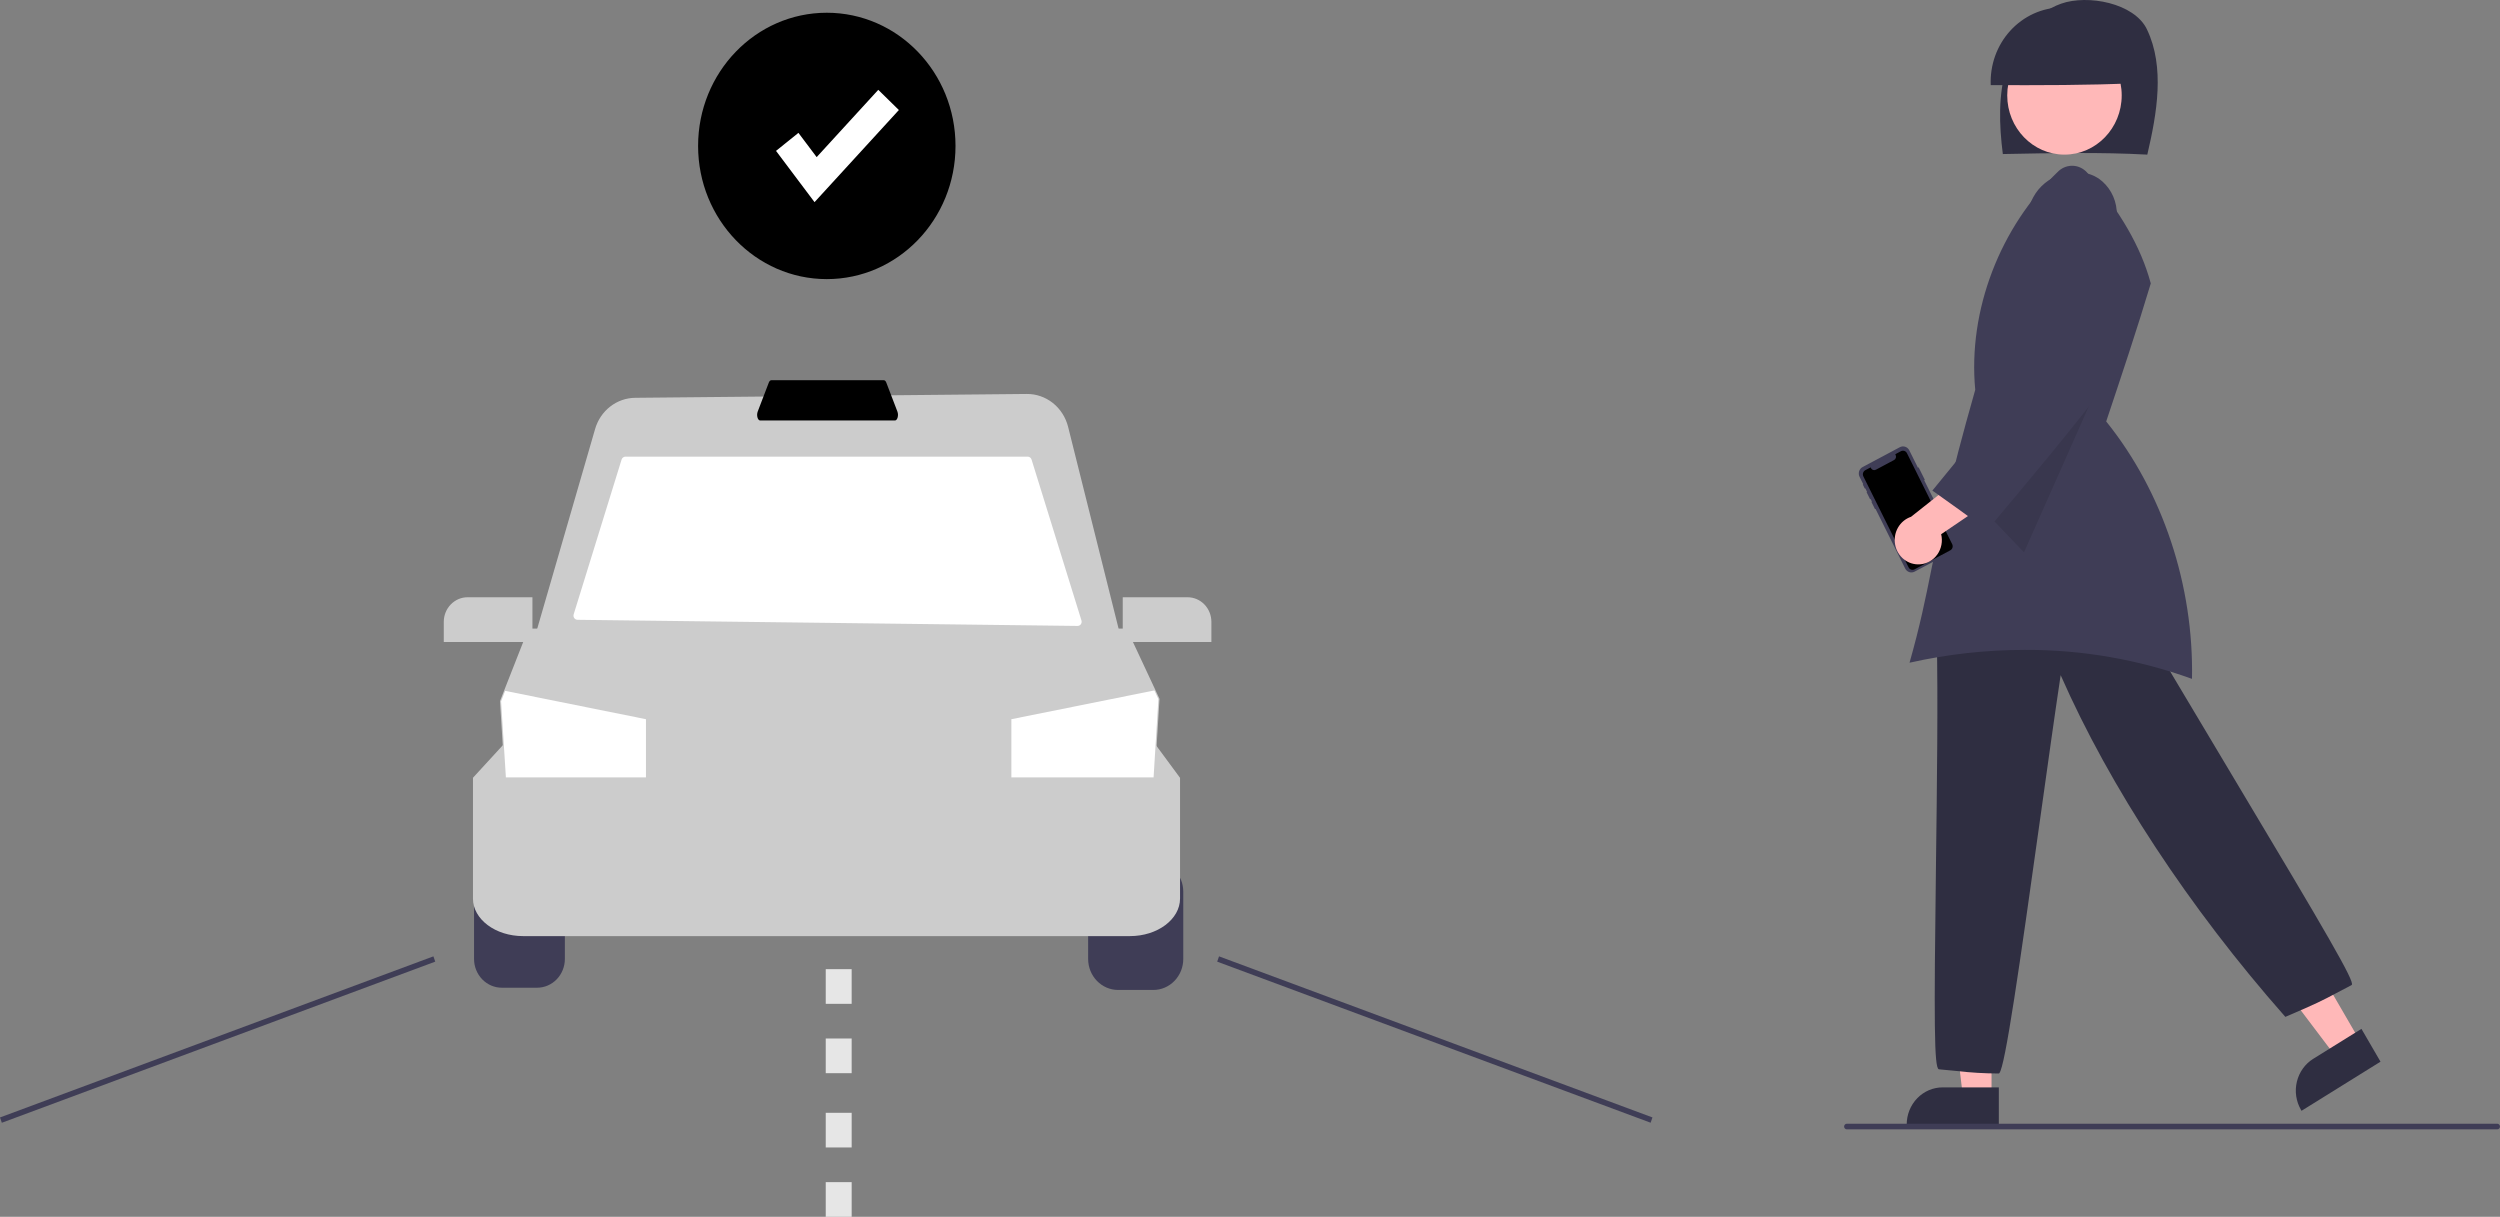 <svg width="113" height="55" viewBox="0 0 113 55" fill="none" xmlns="http://www.w3.org/2000/svg">
<rect x="0" y="0" width="113" height="55" fill="#808080" stroke="none"/>
<g clip-path="url(#clip0_910_1083)">
<path d="M22.683 39.005C22.35 39.005 22.031 39.142 21.795 39.386C21.56 39.63 21.427 39.96 21.427 40.305V43.345C21.427 43.69 21.56 44.02 21.795 44.264C22.031 44.508 22.35 44.645 22.683 44.645H24.276C24.609 44.645 24.928 44.508 25.164 44.264C25.399 44.02 25.532 43.69 25.532 43.345V40.305C25.532 39.96 25.399 39.63 25.164 39.386C24.928 39.142 24.609 39.005 24.276 39.005H22.683Z" fill="#3F3D56"/>
<path d="M52.131 44.746H50.538C50.179 44.746 49.835 44.598 49.581 44.335C49.327 44.073 49.184 43.717 49.184 43.345V40.305C49.184 39.933 49.327 39.577 49.581 39.315C49.835 39.052 50.179 38.904 50.538 38.904H52.131C52.489 38.904 52.834 39.052 53.087 39.315C53.341 39.577 53.484 39.933 53.484 40.305V43.345C53.484 43.717 53.341 44.073 53.087 44.335C52.834 44.598 52.489 44.746 52.131 44.746Z" fill="#3F3D56"/>
<path d="M51.074 42.312H23.642C22.394 42.312 21.378 41.55 21.378 40.614V35.155L22.74 33.671H52.241L53.338 35.158V40.614C53.338 41.55 52.322 42.312 51.074 42.312Z" fill="#CCCCCC"/>
<path d="M52.113 36.402H22.896L22.599 31.691L22.788 31.209L23.887 28.412H50.925L52.41 31.588L52.113 36.402Z" fill="#CCCCCC"/>
<path d="M52.36 31.598L52.142 35.138H45.714V32.508L52.178 31.207L52.36 31.598Z" fill="white"/>
<path d="M29.197 32.508V35.138H22.866L22.649 31.699L22.834 31.227L29.197 32.508Z" fill="white"/>
<path d="M50.762 29.221H24.049L26.898 19.393C27.015 18.987 27.254 18.631 27.581 18.377C27.908 18.122 28.305 17.984 28.714 17.981L46.405 17.807C46.833 17.802 47.249 17.946 47.589 18.215C47.928 18.485 48.17 18.863 48.278 19.292L50.762 29.221Z" fill="#CCCCCC"/>
<path d="M48.706 28.292L26.101 28.015C26.073 28.014 26.045 28.007 26.019 27.993C25.994 27.98 25.972 27.96 25.955 27.936C25.939 27.912 25.927 27.884 25.923 27.855C25.919 27.826 25.921 27.796 25.93 27.768L28.096 20.771C28.108 20.733 28.131 20.7 28.163 20.677C28.194 20.653 28.232 20.64 28.27 20.64H46.452C46.49 20.64 46.528 20.653 46.559 20.676C46.59 20.7 46.614 20.733 46.626 20.771L48.882 28.045C48.891 28.074 48.893 28.104 48.888 28.134C48.883 28.163 48.872 28.191 48.855 28.215C48.838 28.239 48.815 28.259 48.789 28.272C48.763 28.286 48.735 28.292 48.706 28.292Z" fill="white"/>
<path d="M40.452 19.006H34.359C34.308 19.006 34.261 18.954 34.238 18.869C34.214 18.783 34.218 18.692 34.247 18.607L34.75 17.293C34.775 17.226 34.817 17.186 34.862 17.186H39.95C39.994 17.186 40.036 17.226 40.061 17.293L40.564 18.607C40.594 18.692 40.597 18.783 40.573 18.869C40.55 18.954 40.503 19.006 40.452 19.006Z" fill="black"/>
<path d="M24.066 29.019H20.059V28.107C20.059 27.813 20.172 27.53 20.374 27.322C20.575 27.114 20.848 26.996 21.133 26.996H24.066V29.019Z" fill="#CCCCCC"/>
<path d="M54.755 29.019H50.748V26.996H53.681C53.966 26.996 54.239 27.114 54.44 27.322C54.641 27.53 54.755 27.813 54.755 28.107V29.019Z" fill="#CCCCCC"/>
<path d="M19.59 43.227L0 50.509L0.083 50.749L19.673 43.466L19.59 43.227Z" fill="#3F3D56"/>
<path d="M55.1 43.227L55.017 43.467L74.608 50.747L74.691 50.508L55.1 43.227Z" fill="#3F3D56"/>
<path d="M38.495 48.508H37.323V46.94H38.495V48.508ZM38.495 45.373H37.323V43.806H38.495V45.373Z" fill="#E6E6E6"/>
<path d="M38.495 55H37.323V53.432H38.495V55ZM38.495 51.865H37.323V50.298H38.495V51.865Z" fill="#E6E6E6"/>
<path d="M90.018 49.586H88.726L88.112 44.431H90.018V49.586Z" fill="#FFB8B8"/>
<path d="M90.347 50.882H86.183V50.827C86.183 50.383 86.354 49.956 86.658 49.642C86.962 49.327 87.374 49.15 87.804 49.15H90.347L90.347 50.882Z" fill="#2F2E41"/>
<path d="M106.671 47.054L105.564 47.742L102.472 43.651L104.106 42.635L106.671 47.054Z" fill="#FFB8B8"/>
<path d="M104.029 50.208L104.002 50.161C103.781 49.779 103.715 49.323 103.819 48.892C103.923 48.46 104.188 48.089 104.557 47.859L106.737 46.504L107.599 47.988L104.029 50.208Z" fill="#2F2E41"/>
<path d="M90.353 48.522L90.331 48.522C89.703 48.52 89.075 48.483 88.451 48.41C88.213 48.386 87.955 48.359 87.644 48.333L87.633 48.331C87.421 48.266 87.415 46.206 87.505 39.157C87.551 35.546 87.603 31.454 87.541 28.848L87.541 28.822L87.559 28.805C89.863 26.732 92.822 25.955 95.89 26.617L95.913 26.622L95.924 26.643C97.194 28.865 99.11 32.066 100.963 35.162C105.218 42.269 106.435 44.359 106.301 44.516L106.285 44.529C105.995 44.679 105.777 44.795 105.591 44.894C104.97 45.223 104.713 45.359 103.332 45.948L103.298 45.962L103.273 45.934C98.956 41.039 95.364 35.571 93.142 30.517C92.882 32.242 92.567 34.496 92.234 36.877C91.277 43.723 90.63 48.231 90.369 48.506L90.353 48.522Z" fill="#2F2E41"/>
<path d="M97.058 6.989C97.493 5.132 97.861 3.036 97.041 1.326C96.472 0.139 94.368 -0.261 93.162 0.166C91.955 0.594 91.083 1.754 90.699 3.019C90.316 4.284 90.36 5.648 90.528 6.963C92.746 6.919 94.965 6.874 97.058 6.989Z" fill="#2F2E41"/>
<path d="M93.314 6.989C94.743 6.989 95.901 5.79 95.901 4.311C95.901 2.832 94.743 1.634 93.314 1.634C91.885 1.634 90.727 2.832 90.727 4.311C90.727 5.79 91.885 6.989 93.314 6.989Z" fill="#FFB8B8"/>
<path d="M96.477 3.76C96.485 3.309 96.406 2.862 96.243 2.443C96.081 2.025 95.839 1.645 95.532 1.325C95.225 1.006 94.859 0.753 94.456 0.583C94.053 0.413 93.621 0.328 93.185 0.334C92.749 0.34 92.32 0.436 91.921 0.617C91.522 0.799 91.163 1.061 90.864 1.389C90.565 1.717 90.333 2.103 90.181 2.526C90.03 2.948 89.962 3.398 89.981 3.848C92.196 3.853 94.41 3.858 96.477 3.76Z" fill="#2F2E41"/>
<path d="M91.517 29.375C94.091 29.363 96.648 29.806 99.078 30.685C99.162 26.464 97.758 22.236 95.219 19.073L95.2 19.049L95.21 19.02C95.888 16.993 96.589 14.897 97.215 12.812L97.206 12.777C96.767 11.161 95.824 9.528 94.324 7.785C94.161 7.61 93.94 7.506 93.706 7.494C93.472 7.482 93.242 7.562 93.063 7.718C90.397 10.248 88.947 14.038 89.28 17.61L89.281 17.62L89.278 17.63C88.103 21.749 87.677 23.864 87.3 25.73C87.026 27.091 86.788 28.27 86.311 29.955C88.021 29.57 89.766 29.375 91.517 29.375Z" fill="#3F3D56"/>
<path opacity="0.1" d="M95.306 16.356L91.485 24.966L89.302 22.679L95.306 16.356Z" fill="black"/>
<path d="M86.729 21.138L86.995 21.674C86.998 21.679 86.998 21.685 86.997 21.69C86.995 21.695 86.991 21.7 86.987 21.702L86.974 21.709L88.362 24.5C88.4 24.577 88.407 24.667 88.382 24.75C88.356 24.832 88.3 24.901 88.225 24.941L86.54 25.838C86.503 25.858 86.463 25.87 86.421 25.874C86.38 25.877 86.338 25.872 86.299 25.859C86.259 25.846 86.222 25.825 86.191 25.797C86.159 25.769 86.133 25.735 86.114 25.697L84.775 23.004L84.765 23.009C84.762 23.011 84.758 23.011 84.754 23.01C84.751 23.009 84.748 23.006 84.746 23.003L84.594 22.698C84.594 22.696 84.593 22.694 84.593 22.692C84.593 22.69 84.593 22.688 84.593 22.686C84.594 22.685 84.595 22.683 84.596 22.681C84.597 22.68 84.599 22.679 84.6 22.678L84.61 22.673L84.553 22.558L84.543 22.563C84.54 22.565 84.536 22.565 84.532 22.564C84.528 22.563 84.525 22.56 84.523 22.556L84.374 22.256C84.372 22.252 84.371 22.248 84.373 22.244C84.374 22.24 84.376 22.237 84.38 22.235L84.389 22.23L84.311 22.073L84.302 22.078C84.299 22.08 84.295 22.08 84.292 22.079C84.288 22.078 84.286 22.075 84.284 22.072L84.202 21.908C84.201 21.905 84.2 21.901 84.201 21.897C84.203 21.894 84.205 21.891 84.208 21.889L84.218 21.884L84.052 21.552C84.014 21.475 84.007 21.385 84.032 21.302C84.058 21.22 84.114 21.151 84.189 21.111L85.874 20.213C85.949 20.174 86.035 20.166 86.115 20.193C86.195 20.219 86.262 20.278 86.3 20.355L86.689 21.136L86.701 21.129C86.706 21.127 86.712 21.126 86.717 21.128C86.722 21.13 86.726 21.133 86.729 21.138Z" fill="#3F3D56"/>
<path d="M86.194 20.484L88.239 24.596C88.263 24.645 88.268 24.701 88.252 24.754C88.235 24.806 88.2 24.85 88.152 24.875L86.539 25.734C86.492 25.76 86.437 25.764 86.386 25.748C86.336 25.731 86.293 25.694 86.269 25.645L86.269 25.645L84.224 21.533C84.212 21.509 84.204 21.482 84.202 21.455C84.2 21.428 84.203 21.401 84.211 21.375C84.219 21.349 84.232 21.325 84.249 21.304C84.266 21.283 84.287 21.266 84.311 21.253L84.552 21.125L84.568 21.157C84.578 21.177 84.591 21.195 84.608 21.209C84.625 21.224 84.644 21.235 84.665 21.241C84.685 21.248 84.707 21.251 84.729 21.249C84.75 21.247 84.771 21.241 84.791 21.231L85.611 20.794C85.65 20.773 85.679 20.737 85.693 20.694C85.706 20.651 85.702 20.604 85.682 20.563L85.666 20.531L85.924 20.394C85.971 20.369 86.026 20.364 86.077 20.381C86.127 20.398 86.17 20.435 86.194 20.484L86.194 20.484Z" fill="black"/>
<path d="M86.787 25.507C86.941 25.496 87.091 25.45 87.227 25.372C87.362 25.294 87.48 25.187 87.571 25.057C87.662 24.928 87.724 24.779 87.753 24.622C87.783 24.464 87.778 24.302 87.74 24.147L90.889 22.012L89.094 21.209L86.379 23.359C86.131 23.442 85.921 23.616 85.788 23.849C85.656 24.081 85.611 24.356 85.661 24.621C85.711 24.885 85.853 25.122 86.061 25.285C86.269 25.449 86.527 25.527 86.787 25.507Z" fill="#FFB8B8"/>
<path d="M89.817 23.969L89.777 23.94C89.027 23.369 88.195 22.779 87.391 22.208L87.343 22.174L87.381 22.128C89.098 20.049 90.817 17.877 92.48 15.777C92.478 15.773 92.477 15.771 92.477 15.769L92.492 15.761L92.499 15.752L92.502 15.755L92.512 15.75L92.467 15.754L91.954 11.595C91.492 10.941 91.403 9.644 92.01 8.738C92.638 7.8 93.967 7.486 94.855 8.066C95.087 8.228 95.281 8.441 95.423 8.691C95.565 8.94 95.651 9.22 95.674 9.509C95.707 9.766 95.684 10.027 95.607 10.274C95.53 10.521 95.4 10.747 95.228 10.935C95.446 13.136 95.454 15.104 95.462 17.007L95.462 17.026L95.451 17.041C93.678 19.372 91.731 21.69 89.848 23.931L89.817 23.969Z" fill="#3F3D56"/>
<path d="M37.371 12.616C40.584 12.616 43.189 9.92 43.189 6.596C43.189 3.271 40.584 0.576 37.371 0.576C34.159 0.576 31.554 3.271 31.554 6.596C31.554 9.92 34.159 12.616 37.371 12.616Z" fill="black"/>
<path d="M36.817 9.137L35.076 6.82L36.089 6.005L36.913 7.102L39.698 4.06L40.629 4.973L36.817 9.137Z" fill="white"/>
<path d="M112.877 51.047H83.476C83.444 51.047 83.412 51.034 83.389 51.01C83.366 50.986 83.353 50.953 83.353 50.92C83.353 50.886 83.366 50.854 83.389 50.83C83.412 50.806 83.444 50.792 83.476 50.792H112.877C112.91 50.792 112.941 50.806 112.964 50.83C112.987 50.854 113 50.886 113 50.92C113 50.953 112.987 50.986 112.964 51.01C112.941 51.034 112.91 51.047 112.877 51.047Z" fill="#3F3D56"/>
</g>
<defs>
<clipPath id="clip0_910_1083">
<rect width="113" height="55" fill="white"/>
</clipPath>
</defs>
</svg>
